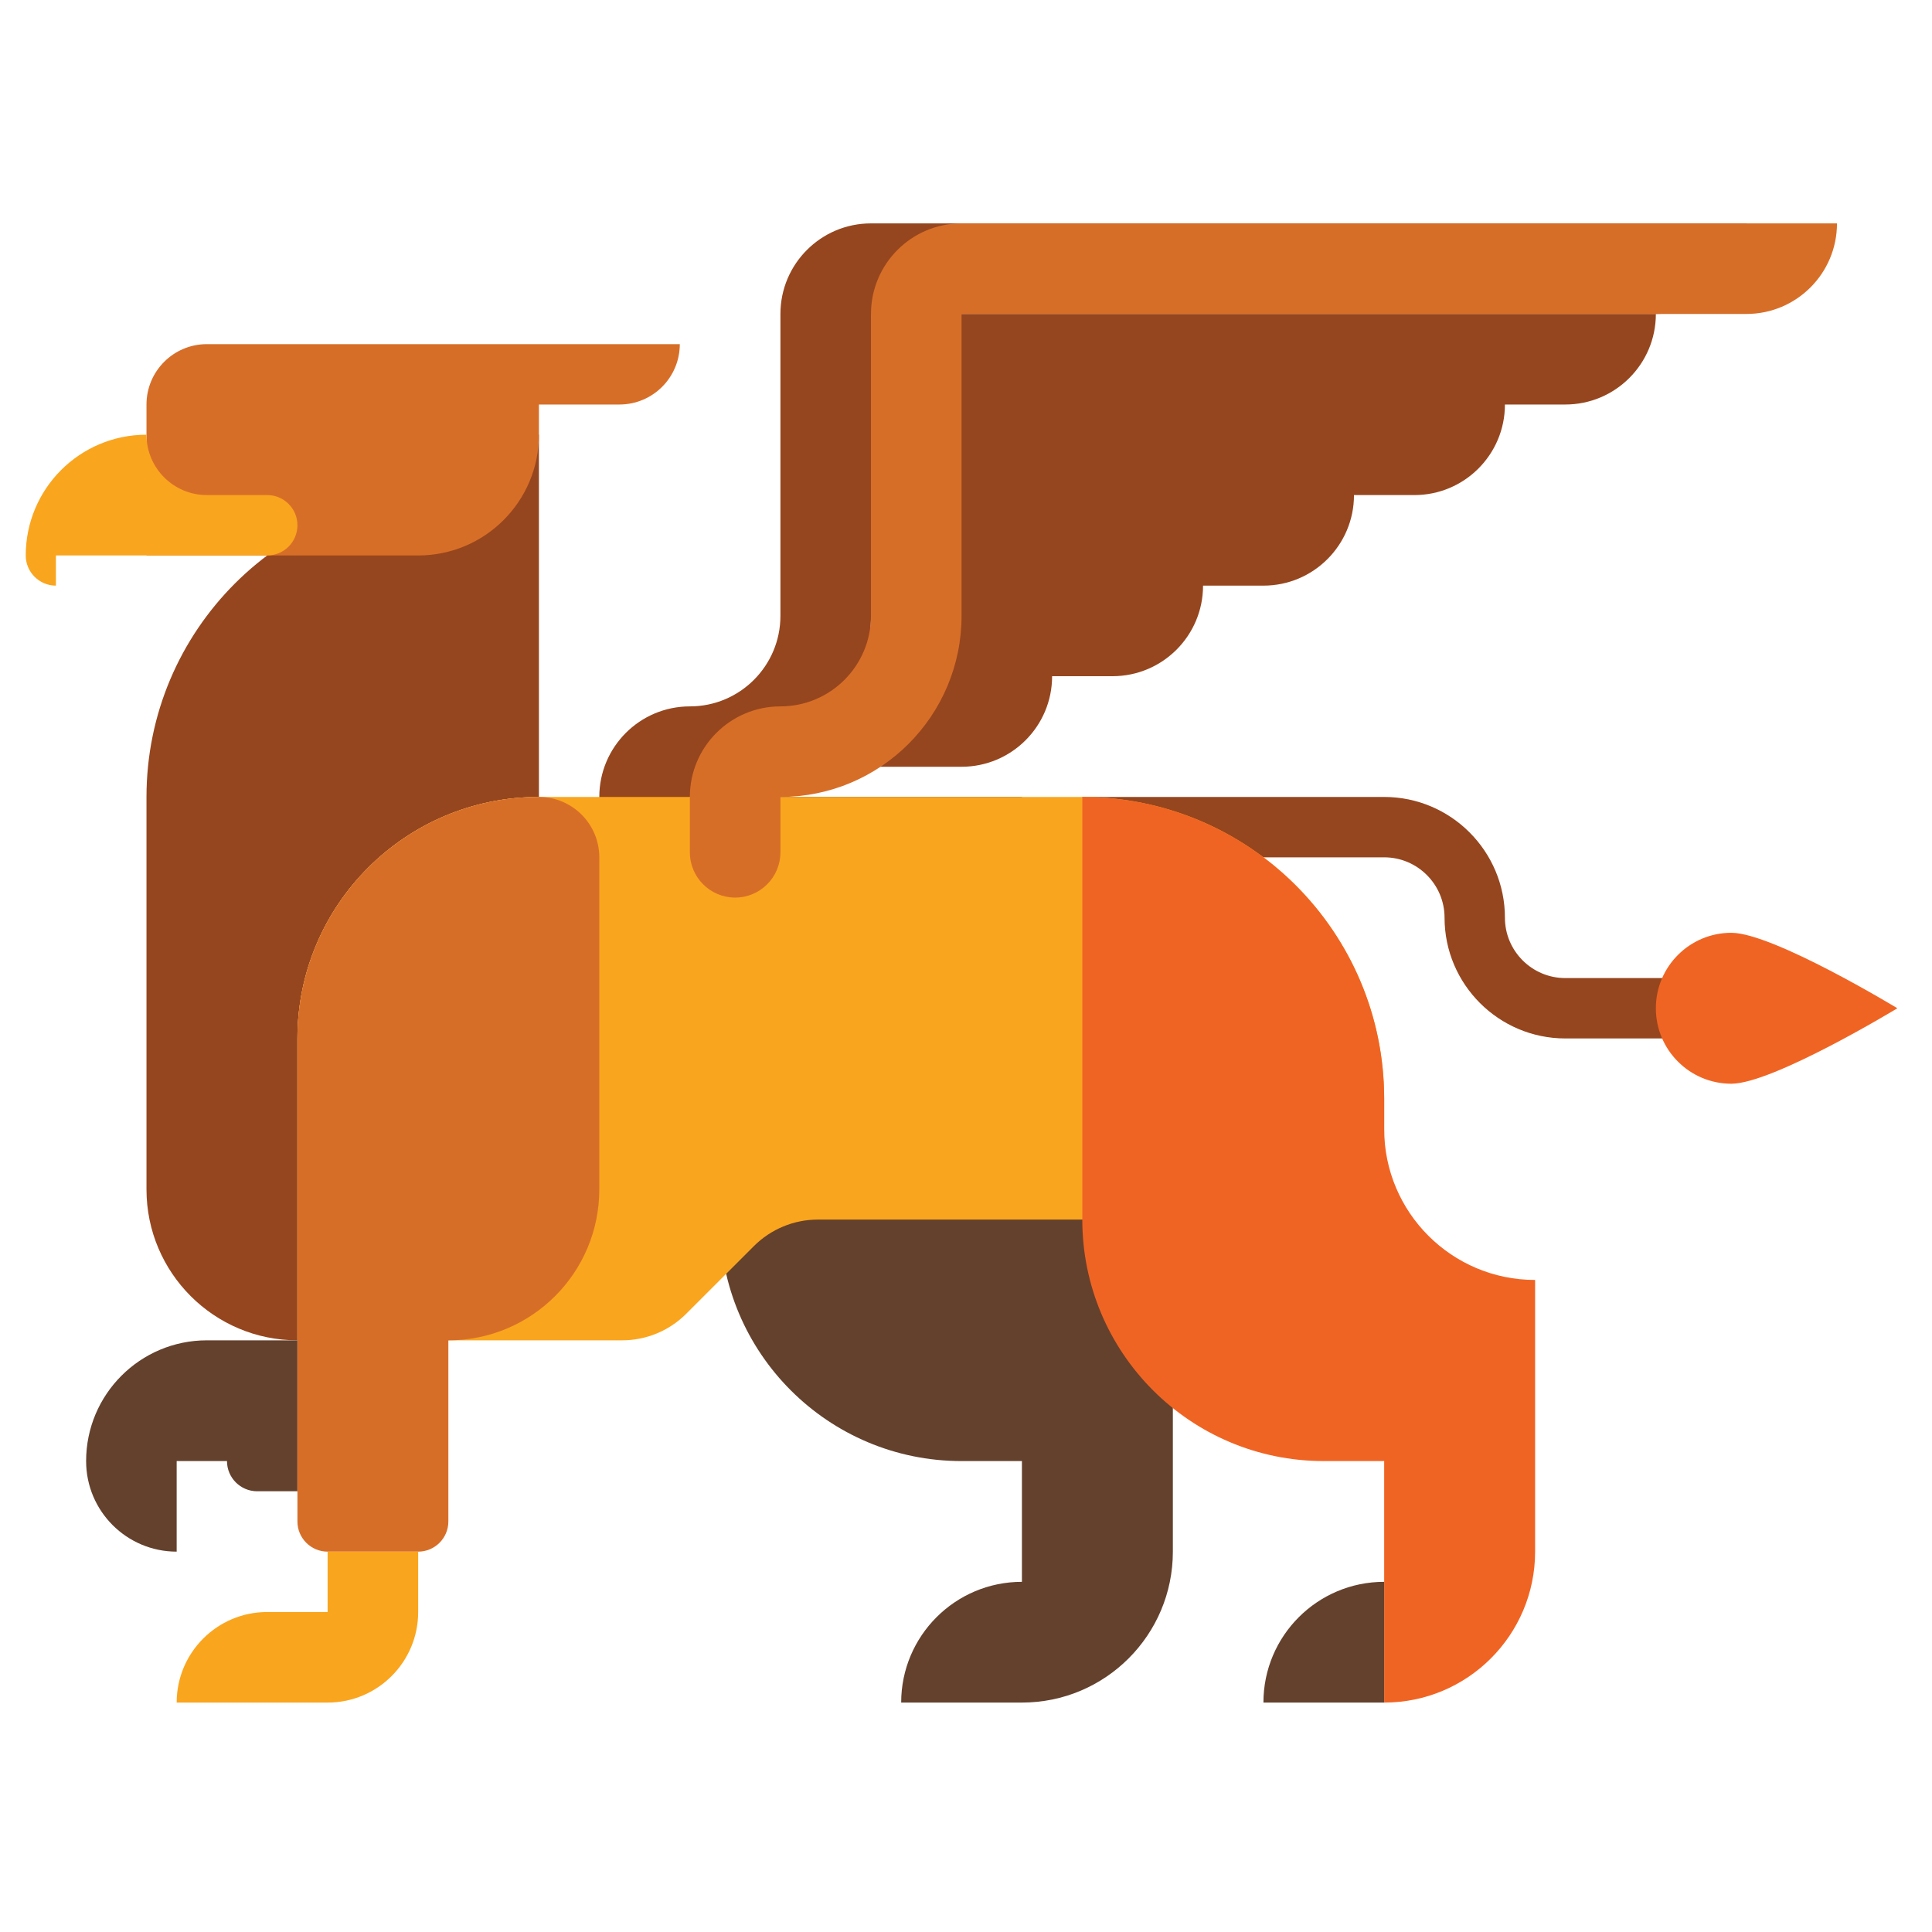 <?xml version="1.0" encoding="utf-8"?>
<!-- Generator: Adobe Illustrator 23.0.0, SVG Export Plug-In . SVG Version: 6.00 Build 0)  -->
<svg version="1.1" id="Layer_1" xmlns="http://www.w3.org/2000/svg" xmlns:xlink="http://www.w3.org/1999/xlink" x="0px" y="0px"
	 viewBox="0 0 512 512" style="enable-background:new 0 0 512 512;" xml:space="preserve">
<style type="text/css">
	.st0{fill:#323232;}
	.st1{fill:#646464;}
	.st2{fill:#464646;}
	.st3{fill:#FAA51E;}
	.st4{fill:#5A6E82;}
	.st5{fill:#788C9B;}
	.st6{fill:#AAC3D7;}
	.st7{fill:#7DC8AA;}
	.st8{fill:#147864;}
	.st9{fill:#329682;}
	.st10{fill:#FFFFFF;}
	.st11{fill:#9B5FAA;}
	.st12{fill:#463C4B;}
	.st13{fill:#32283C;}
	.st14{fill:#D76E28;}
	.st15{fill:#784687;}
	.st16{fill:#F0915A;}
	.st17{fill:#FAB991;}
	.st18{fill:#D7E6F0;}
	.st19{fill:#82AA41;}
	.st20{fill:#4B8C41;}
	.st21{fill:#A5CD3C;}
	.st22{fill:#FAD241;}
	.st23{fill:#AA5A28;}
	.st24{fill:#F04B37;}
	.st25{fill:#6EA5D7;}
	.st26{fill:#8CAAC8;}
	.st27{fill:#F0697D;}
	.st28{fill:#5A5A6E;}
	.st29{fill:#647DBE;}
	.st30{fill:#2D6E23;}
	.st31{fill:#F58CAA;}
	.st32{fill:#B98C3C;}
	.st33{fill:#C3A050;}
	.st34{fill:#D2C36E;}
	.st35{fill:#64412D;}
	.st36{fill:#DC7846;}
	.st37{fill:#96461E;}
	.st38{fill:#F06423;}
	.st39{fill:#E6AAFA;}
	.st40{fill:#BE82D2;}
	.st41{fill:#FAA037;}
	.st42{fill:#D73228;}
	.st43{fill:#BE281E;}
	.st44{fill:#5064A0;}
	.st45{fill:#8C1E14;}
	.st46{fill:#F5732D;}
	.st47{fill:#FAD7A0;}
	.st48{fill:#964628;}
	.st49{fill:#D24614;}
	.st50{fill:#F5D7A5;}
	.st51{fill:#F58723;}
	.st52{fill:#E65A78;}
	.st53{fill:#643773;}
	.st54{fill:#9B64AA;}
	.st55{fill:#555555;}
	.st56{fill:#FAD2B4;}
</style>
<g>
	<g>
		<path class="st37" d="M470.821,275.2h-56c-17.645,0-32-14.355-32-32c0-8.822-7.178-16-16-16h-80v-16h80c17.645,0,32,14.355,32,32
			c0,8.822,7.178,16,16,16h56V275.2z"/>
	</g>
	<g>
		<path class="st37" d="M206.821,83.2v80c0,13.255-10.745,24-24,24h0c-13.255,0-24,10.745-24,24v14.667c0,6.627,5.373,12,12,12h0
			c6.627,0,12-5.373,12-12V211.2h0c26.51,0,48-21.49,48-48v-80h208c13.255,0,24-10.745,24-24v0h-232
			C217.566,59.2,206.821,69.945,206.821,83.2z"/>
	</g>
	<g>
		<path class="st37" d="M230.821,83.2v120h24c13.255,0,24-10.745,24-24h16c13.255,0,24-10.745,24-24h16c13.255,0,24-10.745,24-24h16
			c13.255,0,24-10.745,24-24h16c13.255,0,24-10.745,24-24H230.821z"/>
	</g>
	<g>
		<g>
			<g>
				<path class="st37" d="M142.821,115.2v96h0c-35.346,0-64,28.654-64,64v80c-22.09,0-40-17.91-40-40v-104
					c0-22.09,8.96-42.09,23.43-56.57c14.48-14.47,34.48-23.43,56.57-23.43v0c0-8.837,7.163-16,16-16H142.821z"/>
			</g>
		</g>
		<g>
			<path class="st35" d="M310.821,323.2c-22.091,0-40-17.908-40-40v-72h-80v112c0,35.346,28.654,64,64,64h16v32h0
				c-17.673,0-32,14.327-32,32l0,0h32c22.091,0,40-17.909,40-40V323.2L310.821,323.2z"/>
		</g>
		<g>
			<path class="st3" d="M366.821,323.2H216.762c-6.365,0-12.47,2.529-16.971,7.029l-17.941,17.941
				c-4.501,4.501-10.605,7.029-16.971,7.029H78.821v-80c0-35.346,28.654-64,64-64h144c44.183,0,80,35.817,80,80V323.2z"/>
		</g>
		<g>
			<path class="st35" d="M54.821,355.2c-17.673,0-32,14.327-32,32l0,0c0,13.255,10.745,24,24,24v-24h13.333c0,4.418,3.582,8,8,8
				h10.667v-40H54.821z"/>
		</g>
		<g>
			<path class="st38" d="M366.821,299.2v-8c0-44.183-35.817-80-80-80h0v112c0,35.346,28.654,64,64,64h16v64h0
				c22.091,0,40-17.909,40-40v-72h0C384.73,339.2,366.821,321.291,366.821,299.2z"/>
		</g>
		<g>
			<path class="st35" d="M366.821,451.2h-32v0c0-17.673,14.327-32,32-32h0V451.2z"/>
		</g>
		<g>
			<path class="st14" d="M142.821,211.2L142.821,211.2c-35.346,0-64,28.653-64,64v40c0,0.001,0,0.002,0,0.002V403.2
				c0,4.418,3.582,8,8,8h24c4.418,0,8-3.582,8-8v-48c22.091,0,40-17.908,40-40v-88C158.821,218.363,151.658,211.2,142.821,211.2z"/>
		</g>
	</g>
	<g>
		<g>
			<path class="st3" d="M110.821,411.2v16c0,13.25-10.75,24-24,24h-40c0-13.25,10.75-24,24-24h16v-16H110.821z"/>
		</g>
	</g>
	<g>
		<path class="st14" d="M54.821,91.2c-8.836,0-16,7.163-16,16v40h72c17.673,0,32-14.327,32-32v-8h21.333c8.836,0,16-7.163,16-16
			H54.821z"/>
	</g>
	<g>
		<path class="st3" d="M70.821,131.2h-16c-8.836,0-16-7.163-16-16l0,0c-17.673,0-32,14.327-32,32l0,0c0,4.418,3.582,8,8,8v-8h56
			c4.418,0,8-3.582,8-8S75.239,131.2,70.821,131.2z"/>
	</g>
	<g>
		<path class="st14" d="M230.821,83.2v80c0,13.255-10.745,24-24,24h0c-13.255,0-24,10.745-24,24v14.667c0,6.627,5.373,12,12,12h0
			c6.627,0,12-5.373,12-12V211.2h0c26.51,0,48-21.49,48-48v-80h208c13.255,0,24-10.745,24-24v0h-232
			C241.566,59.2,230.821,69.945,230.821,83.2z"/>
	</g>
	<g>
		<path class="st38" d="M502.821,267.2c0,0-32.954,20-44,20c-11.046,0-20-8.954-20-20c0-11.046,8.954-20,20-20
			C469.867,247.2,502.821,267.2,502.821,267.2z"/>
	</g>
</g>
</svg>
